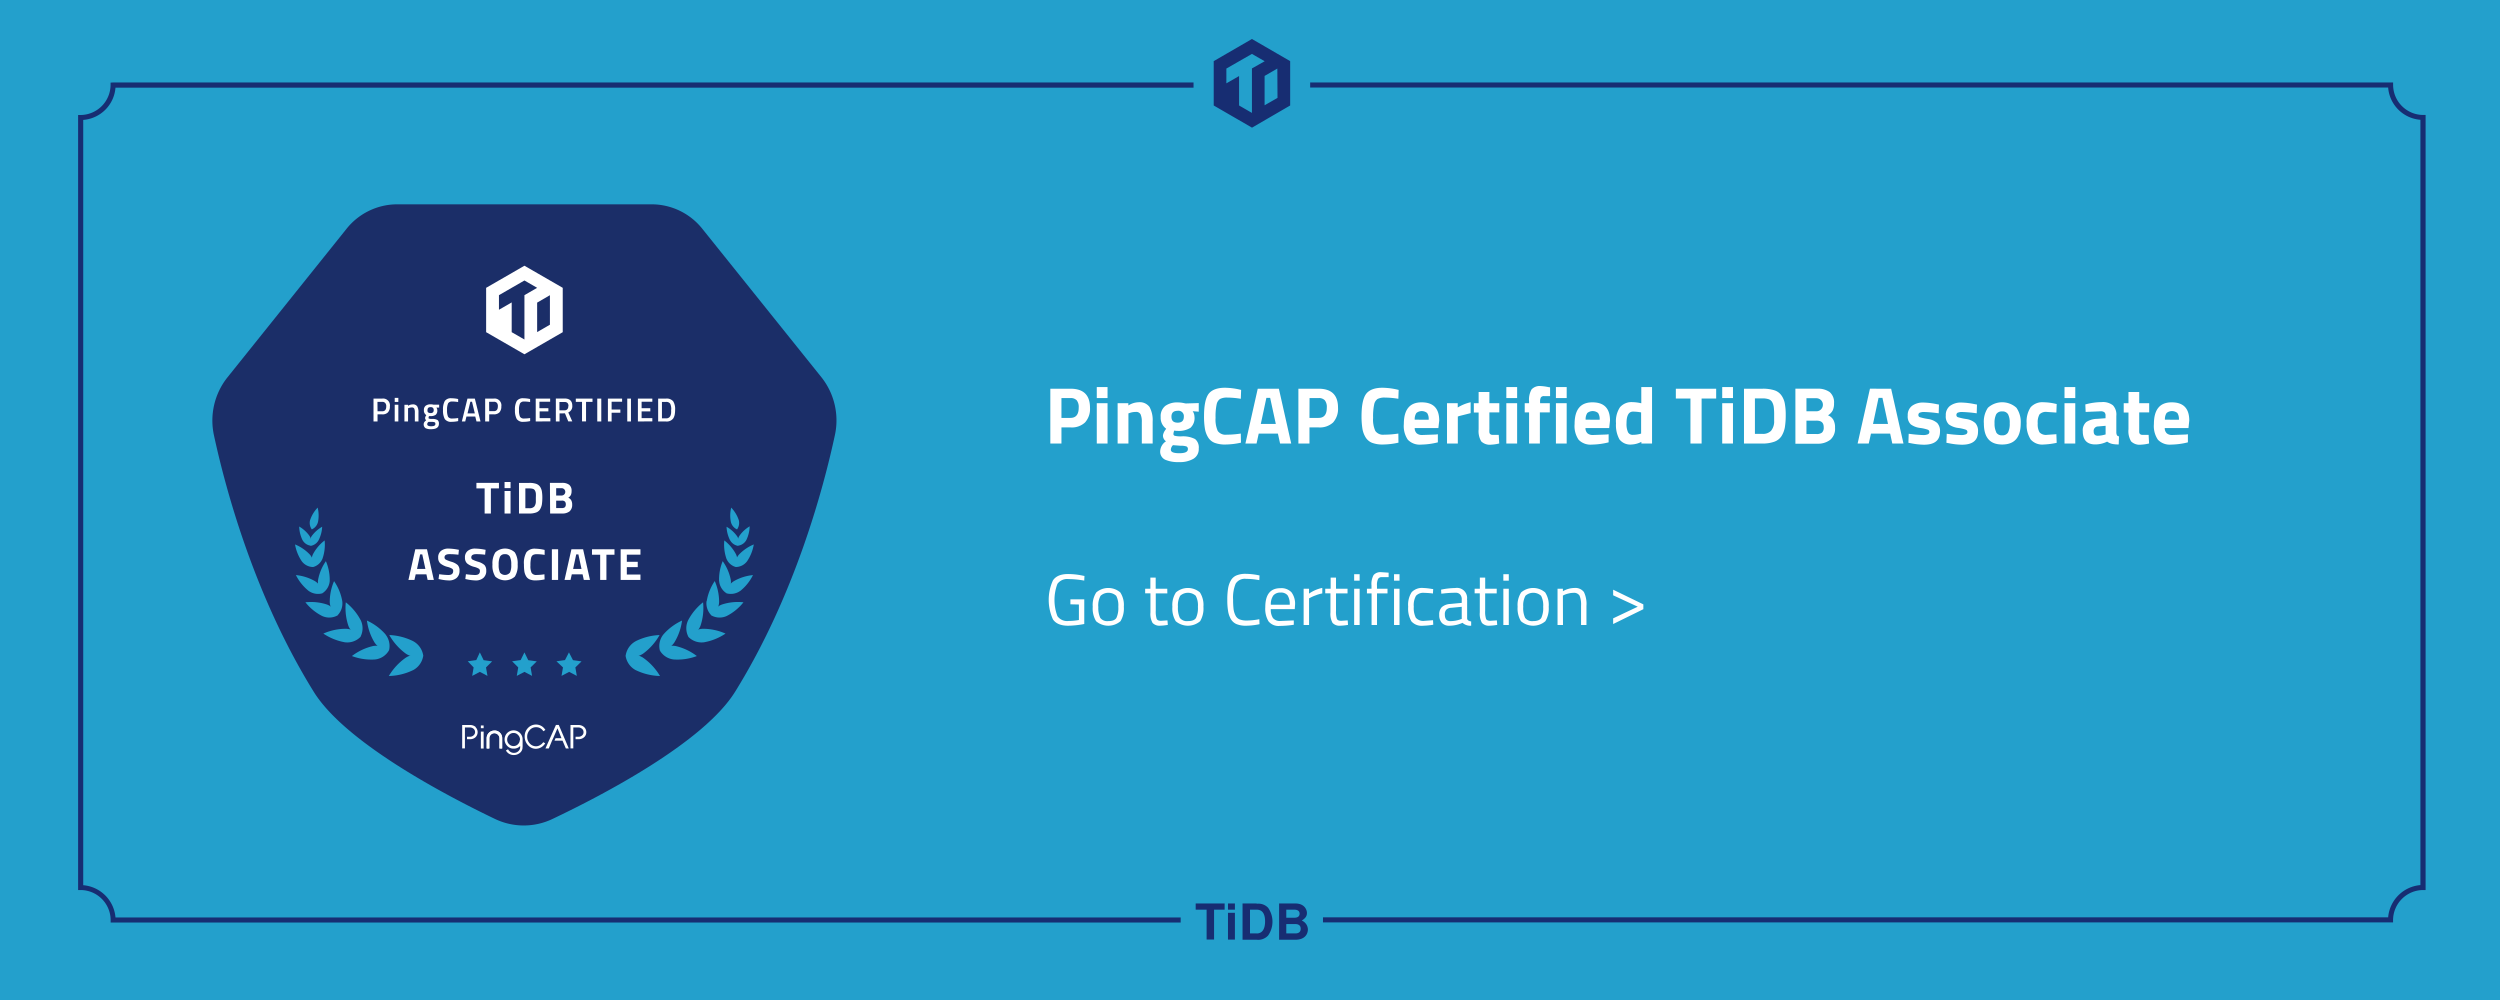 <svg xmlns="http://www.w3.org/2000/svg" viewBox="0 0 620 248"><path d="M0 0h620v248H0z" fill="#23a0cc"/><path d="M600.93 28.51a7.5 7.5 0 01-7.44-7.44v-.62H324.92v1.26h267.34a8.7 8.7 0 008 8V219.5a8.77 8.77 0 00-8 8H328.1v1.26h265.38v-.62a7.5 7.5 0 017.44-7.41h.63V28.51zM27.42 20.49v.62A7.51 7.51 0 0120 28.52h-.63v192.21H20a7.49 7.49 0 017.44 7.43v.62h265.37v-1.25H28.64a8.75 8.75 0 00-8-8V29.74a8.7 8.7 0 008-8H296v-1.29H28.05zM296.53 225.6h2.71v7.4h1.85v-7.4h2.62v-1.54h-7.18zm8.01.78h1.72v6.64h-1.72zm0-2.32h1.72v1.54h-1.72zm7.12 0h-3.51v9h3.51a3.34 3.34 0 002.83-1.05 6 6 0 000-6.88 3.3 3.3 0 00-2.83-1zm0 7.43H310v-5.89h1.66c1.39 0 2.08 1 2.08 2.9s-.7 3-2.08 3zm11.22-3.22c.89-.57 1.24-1.08 1.24-1.85s-.57-2.36-2.9-2.36h-4v9h4c2.51 0 3.14-1.52 3.14-2.59a2.47 2.47 0 00-1.52-2.17zM319 225.6h2c.84 0 1.3.36 1.3 1s-.46 1-1.3 1h-2zm2.21 5.89H319v-2.32h2.21c.9 0 1.36.4 1.36 1.16s-.44 1.16-1.34 1.16zM310.48 9.67L301 15.16v11l9.5 5.5 9.46-5.5v-11zm0 7.3V28l-3.19-1.84v-7.3l-3.15 1.81V17l6.34-3.63 3.16 1.82zm6.34 7.31l-3.2 1.83v-7.28l3.16-1.83z" fill="#172d72"/><path d="M174.27 56.86a16.11 16.11 0 00-12.53-6.19H98.38a16.11 16.11 0 00-12.53 6.19l-29.5 36.8A17.21 17.21 0 0053.07 108c2.83 13.08 9.93 39.7 24.75 63.58 7.81 12.58 32.6 25.6 44.94 31.52a16.5 16.5 0 0014.26 0c12.42-5.9 37.46-18.94 45.29-31.55 14.83-23.89 21.92-50.5 24.74-63.62a17.2 17.2 0 00-3.28-14.3z" fill="#1b2e68"/><path d="M130.06 65.9l-9.5 5.48v11l9.5 5.48 9.5-5.48v-11zm0 7.3v11l-3.16-1.82V75l-3.16 1.82V73.2l6.32-3.64 3.15 1.82zm6.32 7.33l-3.17 1.83v-7.31l3.17-1.84zm-41.59 22.23h-1.16v1.77h-1v-5.68h2.13a1.7 1.7 0 011.93 1.43 1.46 1.46 0 010 .51 2.09 2.09 0 01-.49 1.49 1.85 1.85 0 01-1.44.48zm-1.16-.76h1.16c.67 0 1-.4 1-1.21a1.21 1.21 0 00-.25-.84.94.94 0 00-.72-.29h-1.21zm4.26-2.32v-1h.9v1zm0 4.84v-4.14h.9v4.14zm3.31.01h-.9v-4.14h.89v.25a2.28 2.28 0 011.15-.35 1.24 1.24 0 011.13.48 2.89 2.89 0 01.31 1.53v2.23h-.9v-2.2a2.3 2.3 0 00-.15-1 .6.6 0 00-.59-.28 2.06 2.06 0 00-.81.17h-.13zm7.65.56c0 .91-.65 1.35-1.93 1.35a2.87 2.87 0 01-1.39-.25 1.16 1.16 0 01-.31-1.49 2.43 2.43 0 01.48-.48.67.67 0 01-.27-.6 1.17 1.17 0 01.22-.54l.07-.13a1.33 1.33 0 01-.59-1.24 1.29 1.29 0 01.44-1.09 2 2 0 011.21-.35 3 3 0 01.72.09h1.41v.72h-.69a1.14 1.14 0 01.23.68 1.3 1.3 0 01-.41 1.12 2.1 2.1 0 01-1.29.31 1 1 0 01-.35 0 1.16 1.16 0 00-.12.44.18.18 0 00.15.2 2.62 2.62 0 00.74.07 2.51 2.51 0 011.35.27 1.1 1.1 0 01.33.92zm-2.9.08a.42.42 0 00.24.41 1.65 1.65 0 00.79.13c.67 0 1-.19 1-.57 0-.21-.06-.35-.18-.41a1.93 1.93 0 00-.72-.1h-.8a1 1 0 00-.26.27.64.64 0 00-.06.31zm.25-2.9a.84.84 0 00.59.17.8.8 0 00.58-.17.78.78 0 00.19-.56.75.75 0 00-.19-.56.82.82 0 00-.59-.18c-.51 0-.76.24-.76.74a.73.73 0 00.16.6zm5.8 2.35a1.91 1.91 0 01-1.69-.69 4.41 4.41 0 01-.44-2.26 4.22 4.22 0 01.45-2.24 1.88 1.88 0 011.68-.66 7.39 7.39 0 011.62.19v.75a8.25 8.25 0 00-1.49-.13 1.12 1.12 0 00-1 .44 3.81 3.81 0 00-.26 1.67 4 4 0 00.25 1.67 1.11 1.11 0 001 .43 9.51 9.51 0 001.51-.12v.76a7.47 7.47 0 01-1.63.18zm2.54-.09l1.39-5.68h1.83l1.41 5.68h-1l-.3-1.22h-2.19l-.3 1.22zm2.11-4.9l-.71 2.9h1.82l-.7-2.9zm5.83 3.13h-1.16v1.77h-1v-5.68h2.08a1.69 1.69 0 011.93 1.41 1.57 1.57 0 010 .53 2.12 2.12 0 01-.48 1.49 1.89 1.89 0 01-1.4.48zm-1.16-.79h1.15c.66 0 1-.4 1-1.21a1.25 1.25 0 00-.23-.84 1 1 0 00-.76-.28h-1.18zm8.52 2.65a1.89 1.89 0 01-1.68-.69 4.42 4.42 0 01-.45-2.26 4.14 4.14 0 01.46-2.24 1.87 1.87 0 011.67-.66 7.48 7.48 0 011.63.19v.75a8.33 8.33 0 00-1.49-.13 1.11 1.11 0 00-1 .44 3.54 3.54 0 00-.26 1.67 3.8 3.8 0 00.25 1.67 1.09 1.09 0 001 .43 9.61 9.61 0 001.51-.12v.76a7.56 7.56 0 01-1.64.18zm3.02-.09v-5.68h3.58v.78h-2.66v1.6H136v.8h-2.17v1.66h2.66v.81zm5.91-2v2h-.92v-5.7H140c1.27 0 1.93.6 1.93 1.81a1.62 1.62 0 01-1 1.64l1 2.23h-1l-.82-2zm2.21-1.84q0-1-1-1h-1.24v2.07H140a.87.87 0 00.72-.3 1.11 1.11 0 00.22-.77zm1.82-1.02v-.82h4.14v.82h-1.6v4.84h-1v-4.84zm5.32 4.86v-5.68h1v5.68zm2.64 0v-5.68h3.52v.78h-2.6v1.93h2.17v.8h-2.17v2.16zm4.8 0v-5.68h.92v5.68zm2.64 0v-5.68h3.58v.78h-2.66v1.6h2.16v.8h-2.16v1.66h2.66v.81zm6.96 0h-1.94v-5.68h1.94a2.09 2.09 0 011.79.67 3.6 3.6 0 01.48 2.08 7.09 7.09 0 01-.1 1.22 2.94 2.94 0 01-.34.91 2 2 0 01-1.83.8zm1.31-2.9a3.3 3.3 0 00-.25-1.49 1.13 1.13 0 00-1.06-.46h-1v4.07h1a1.09 1.09 0 001.09-.61 2.52 2.52 0 00.18-.65 5.79 5.79 0 000-.93z" fill="#fff"/><g fill="#23a0cc"><path d="M119 161.79l.94 1.93 2.11.3-1.52 1.5.36 2.1-1.89-1-1.9 1 .36-2.1L116 164l2.12-.3zm11.06 0l.94 1.93 2.12.3-1.53 1.5.36 2.1-1.89-1-1.9 1 .36-2.1L127 164l2.12-.3zm11.04 0l1 1.93 2.12.3-1.53 1.5.36 2.1-1.9-1-1.89 1 .36-2.1L138 164l2.12-.3zm16.5-2.74a4.84 4.84 0 00-2.44 3.6 4.87 4.87 0 004.32-.54 14.64 14.64 0 004.1-4.62 14.66 14.66 0 00-6 1.56z"/><path d="M157.66 166.2a4.85 4.85 0 01-2.51-3.55 4.84 4.84 0 014.33.46 14.58 14.58 0 014.2 4.54 14.6 14.6 0 01-6-1.45zm6.85-8.84a4.55 4.55 0 00-.85 4 4.6 4.6 0 003.56-2 13.8 13.8 0 001.93-5.46 13.74 13.74 0 00-4.64 3.46z"/><path d="M167.09 163.55a4.54 4.54 0 01-3.43-2.2 4.55 4.55 0 013.91-1.13 13.73 13.73 0 015.25 2.48 13.65 13.65 0 01-5.73.85zm3.55-9.69a4.58 4.58 0 00.09 4.08 4.62 4.62 0 003-2.77 13.73 13.73 0 00.63-5.8 13.9 13.9 0 00-3.72 4.49z"/><path d="M174.58 159.29a4.6 4.6 0 01-3.87-1.35 4.53 4.53 0 013.55-2 13.71 13.71 0 015.67 1.19 13.89 13.89 0 01-5.35 2.16zm.64-10.21a4.27 4.27 0 001.24 3.57 4.24 4.24 0 001.88-3.28 12.92 12.92 0 00-1.08-5.27 12.57 12.57 0 00-2 5z"/><path d="M180.24 152.76a4.23 4.23 0 01-3.78-.11 4.25 4.25 0 012.58-2.73 12.71 12.71 0 015.34-.55 12.59 12.59 0 01-4.14 3.39zm.84-18.76a2.76 2.76 0 002 1.38 2.72 2.72 0 00-.3-2.43 8.26 8.26 0 00-2.6-2.32 8.27 8.27 0 00.88 3.37z"/><path d="M185.1 133.91a2.73 2.73 0 01-2 1.41 2.75 2.75 0 01.27-2.43 8.1 8.1 0 012.55-2.36 8.28 8.28 0 01-.82 3.38zm-4.97 4.58a3.55 3.55 0 002.34 2.13 3.58 3.58 0 00.06-3.16 10.54 10.54 0 00-2.9-3.43 10.66 10.66 0 00.5 4.45z"/><path d="M185.28 139.19a3.54 3.54 0 01-2.81 1.43 3.56 3.56 0 01.77-3.06 10.73 10.73 0 013.7-2.54 10.57 10.57 0 01-1.66 4.17zm-6.93 4.93a4 4 0 001.81 3 3.94 3.94 0 001.07-3.35 12 12 0 00-2-4.6 11.89 11.89 0 00-.9 4.93z"/><path d="M183.62 146.51a4 4 0 01-3.46.63 3.91 3.91 0 011.82-3 11.73 11.73 0 014.76-1.52 11.85 11.85 0 01-3.12 3.91zm-.43-17.63a2.76 2.76 0 01-.4 2.41 2.71 2.71 0 01-1.55-1.93 8.12 8.12 0 01.1-3.47 8.23 8.23 0 011.84 3zm-80.66 30.17a4.84 4.84 0 012.44 3.6 4.87 4.87 0 01-4.32-.54 14.79 14.79 0 01-4.11-4.62 14.67 14.67 0 016 1.56z"/><path d="M102.45 166.2a4.85 4.85 0 002.51-3.55 4.84 4.84 0 00-4.33.46 14.58 14.58 0 00-4.2 4.54 14.6 14.6 0 006-1.45zm-6.84-8.84a4.55 4.55 0 01.85 4 4.6 4.6 0 01-3.56-2 13.8 13.8 0 01-1.9-5.46 13.74 13.74 0 014.64 3.46z"/><path d="M93 163.55a4.54 4.54 0 003.43-2.2 4.58 4.58 0 00-3.92-1.13 13.69 13.69 0 00-5.24 2.48 13.65 13.65 0 005.73.85zm-3.52-9.69a4.58 4.58 0 01-.09 4.08 4.62 4.62 0 01-3-2.77 13.89 13.89 0 01-.63-5.8 13.9 13.9 0 013.72 4.49z"/><path d="M85.54 159.29a4.6 4.6 0 003.87-1.35 4.53 4.53 0 00-3.55-2 13.71 13.71 0 00-5.67 1.19 14 14 0 005.35 2.16zm-.66-10.21a4.22 4.22 0 01-1.22 3.57 4.24 4.24 0 01-1.88-3.28 13 13 0 011.07-5.25 12.48 12.48 0 012.03 4.96z"/><path d="M79.88 152.76a4.23 4.23 0 003.78-.11 4.25 4.25 0 00-2.58-2.73 12.71 12.71 0 00-5.34-.55 12.59 12.59 0 004.14 3.39zM79 134a2.76 2.76 0 01-2 1.38 2.72 2.72 0 01.3-2.43 8.26 8.26 0 012.6-2.32A8.27 8.27 0 0179 134z"/><path d="M75 133.9a2.72 2.72 0 002 1.42 2.71 2.71 0 00-.25-2.43 8.28 8.28 0 00-2.55-2.31 8.16 8.16 0 00.8 3.32zm5 4.59a3.49 3.49 0 01-2.33 2.13 3.58 3.58 0 01-.06-3.16 10.54 10.54 0 012.9-3.43 10.57 10.57 0 01-.51 4.46z"/><path d="M74.84 139.19a3.54 3.54 0 002.81 1.43 3.57 3.57 0 00-.78-3.06 10.6 10.6 0 00-3.7-2.54 10.59 10.59 0 001.67 4.17zm6.93 4.93a4 4 0 01-1.81 3 3.94 3.94 0 01-1.07-3.35 11.92 11.92 0 011.93-4.6 11.78 11.78 0 01.95 4.95z"/><path d="M76.5 146.51a4 4 0 003.46.63 3.91 3.91 0 00-1.82-3 11.78 11.78 0 00-4.76-1.52 11.85 11.85 0 003.12 3.89zm.43-17.63a2.76 2.76 0 00.4 2.41 2.71 2.71 0 001.55-1.93 8.12 8.12 0 00-.1-3.47 8.09 8.09 0 00-1.84 3z"/></g><g fill="#fff"><path d="M118.15 121.12v-1.37h5.59v1.37h-2v6.24h-1.55v-6.24zm6.98-.07v-1.52h1.49v1.52zm0 6.31v-5.59h1.49v5.58zm6.13 0h-2.55v-7.6h2.55a5.22 5.22 0 011.62.2 2 2 0 011 .68 3 3 0 01.49 1.12 9.51 9.51 0 01.13 1.68 12 12 0 01-.12 1.7 3.73 3.73 0 01-.46 1.2 1.89 1.89 0 01-1 .77 4.88 4.88 0 01-1.66.25zm1.63-3v-1a7.85 7.85 0 000-1 1.8 1.8 0 00-.21-.68.84.84 0 00-.5-.44 3 3 0 00-.89-.11h-1v4.91h1a1.56 1.56 0 001.22-.43 2.1 2.1 0 00.38-1.31zm3.49-4.61h3a2.81 2.81 0 011.78.48 1.85 1.85 0 01.59 1.54 2.25 2.25 0 01-.18 1 1.79 1.79 0 01-.65.66 1.52 1.52 0 01.73.62 2.19 2.19 0 01.25 1.12 2.08 2.08 0 01-.65 1.65 2.82 2.82 0 01-1.82.53h-3zm2.9 1.32h-1.35v1.82h1.35a.91.91 0 000-1.82zm.05 3.1h-1.4V126h1.41a1.15 1.15 0 00.74-.2 1 1 0 00.24-.74c0-.61-.33-.92-1-.92zm-38.04 19.65l1.7-7.6h2.9l1.7 7.6h-1.54l-.3-1.38h-2.66l-.31 1.38zm2.9-6.33l-.77 3.61h2.08l-.78-3.61zm7.27-.06c-.81 0-1.22.27-1.22.8a.62.62 0 00.31.55 8.55 8.55 0 001.41.54 4 4 0 011.55.81 1.92 1.92 0 01.45 1.39 2.28 2.28 0 01-.72 1.81 2.84 2.84 0 01-1.94.62 11.09 11.09 0 01-2.14-.27l-.4-.08.16-1.2a17.7 17.7 0 002.29.2c.79 0 1.18-.33 1.18-1a.64.64 0 00-.27-.56 4 4 0 00-1.09-.44 4.45 4.45 0 01-1.83-.88 1.86 1.86 0 01-.53-1.41 2 2 0 01.7-1.69 2.86 2.86 0 011.93-.57 13.49 13.49 0 012.11.23l.4.07-.12 1.22a18.45 18.45 0 00-2.23-.14zm6.64 0c-.81 0-1.22.27-1.22.8a.63.63 0 00.3.55 8.91 8.91 0 001.41.54 4 4 0 011.56.81 2 2 0 01.44 1.39 2.25 2.25 0 01-.72 1.81 2.83 2.83 0 01-1.93.62 11 11 0 01-2.14-.27l-.4-.08.15-1.2a17.7 17.7 0 002.29.2c.79 0 1.18-.33 1.18-1a.64.64 0 00-.27-.56 4 4 0 00-1.09-.44 4.51 4.51 0 01-1.83-.88 1.89 1.89 0 01-.52-1.41 2 2 0 01.69-1.69 2.84 2.84 0 011.93-.57 13.36 13.36 0 012.1.23l.4.07-.12 1.22a18.12 18.12 0 00-2.21-.14zm9.58 5.57a3.64 3.64 0 01-4.84 0 5 5 0 01-.71-3 5.13 5.13 0 01.71-3 3.53 3.53 0 014.84 0 5.12 5.12 0 01.7 3 5 5 0 01-.7 3zm-3.68-1a1.58 1.58 0 002.23.23 1.31 1.31 0 00.24-.23 4.14 4.14 0 00.32-1.94 4.44 4.44 0 00-.33-2 1.25 1.25 0 00-1.23-.62 1.27 1.27 0 00-1.23.62 4.58 4.58 0 00-.33 2A4.2 4.2 0 00124 142zm11.06 1.69a10.33 10.33 0 01-2.14.25 3.73 3.73 0 01-1.52-.23 1.9 1.9 0 01-.89-.74 3.57 3.57 0 01-.46-1.21 11.3 11.3 0 01-.11-1.74 5.44 5.44 0 01.62-3.07 2.62 2.62 0 012.28-.87 10.5 10.5 0 012.23.3v1.23a12.85 12.85 0 00-1.85-.17 2.12 2.12 0 00-1.05.2 1.26 1.26 0 00-.46.74 7.8 7.8 0 00-.16 1.87 3.85 3.85 0 00.3 1.83 1.33 1.33 0 001.23.51 12.6 12.6 0 001.94-.17zm1.8.13v-7.6h1.55v7.6zm3.14 0l1.71-7.6h2.9l1.7 7.6h-1.53l-.3-1.38h-2.68l-.31 1.38zm2.9-6.33l-.77 3.61h2.08l-.77-3.61zm3.91.09v-1.36h5.58v1.36h-2v6.24h-1.55v-6.24zm7.11 6.24v-7.6h4.91v1.34h-3.38v1.77h2.71v1.32h-2.71v1.83h3.38v1.34zm-34.67 36.09h.69v.69h-.69zm0 1.53h.69v4.19h-.69zm3.36-.26a1.9 1.9 0 00-1.39.57 2 2 0 00-.55 1.4v2.47h.67v-2.52a1.28 1.28 0 011.27-1.27 1.29 1.29 0 011.25 1.27v2.52h.67v-2.47a1.94 1.94 0 00-.55-1.4 1.87 1.87 0 00-1.37-.57z"/><path d="M129.61 185.22v-1.8a2.24 2.24 0 00-3.84-1.62 2.21 2.21 0 00-.63 1.58 2.28 2.28 0 00.68 1.63 2.06 2.06 0 001.61.65A2.09 2.09 0 00129 185v.28m0 0a1.27 1.27 0 01-.44 1 1.49 1.49 0 01-1.06.43 1.51 1.51 0 01-1-.31 1.43 1.43 0 01-.5-.59l-.53.31a2.15 2.15 0 001.89 1.13h.1a2.28 2.28 0 001.44-.51 1.72 1.72 0 00.69-1.38v-.16m-.67-1.75a1.59 1.59 0 01-.46 1.11 1.45 1.45 0 01-1.09.46 1.49 1.49 0 01-1.11-.46 1.54 1.54 0 01-.48-1.12 1.65 1.65 0 01.43-1.14 1.49 1.49 0 011.09-.52h.08a1.4 1.4 0 011.08.48 1.6 1.6 0 01.5 1.26zm5.8.61a2.31 2.31 0 01-.77.72 2 2 0 01-1 .3 2.11 2.11 0 01-1.58-.71 2.48 2.48 0 01-.63-1.72 2.4 2.4 0 01.66-1.62 2 2 0 011.51-.68 2 2 0 011.83 1l.52-.32a2.93 2.93 0 00-.85-.9 2.72 2.72 0 00-3.45.39 2.94 2.94 0 00-.84 2.14 3.06 3.06 0 00.83 2.15 2.55 2.55 0 001.93.89 2.73 2.73 0 002.33-1.36zm3.86-4.27h-.71l-2.6 5.83h.83l.8-1.93.29-.61 1.06-2.46 1 2.46h-1.47l-.27.61h2l.82 1.93h.73zm6.28.53a2.09 2.09 0 00-1.45-.52h-1.93v5.8h.7v-5.19h1.23a1.35 1.35 0 01.9.31 1 1 0 01.4.77 1 1 0 01-.35.89 1.28 1.28 0 01-.91.33h-.71v.61h.82a2 2 0 001.29-.48 1.62 1.62 0 00.55-1.21 1.7 1.7 0 00-.54-1.31zm-26.86 0a2.09 2.09 0 00-1.45-.52h-1.93v5.8h.68v-5.19h1.24a1.42 1.42 0 01.89.31 1.08 1.08 0 010 1.66 1.27 1.27 0 01-.91.33h-.7v.61h.82a1.94 1.94 0 001.28-.48 1.75 1.75 0 000-2.52zm4.64.87a1.89 1.89 0 00-1.93 1.85v2.58h.66v-2.52a1.28 1.28 0 011.27-1.27 1.31 1.31 0 011.25 1.27v2.52h.66v-2.46a1.89 1.89 0 00-1.8-2z"/></g><g style="isolation:isolate" fill="#fff"><path d="M265.48 106h-2.24v4h-2.76V96.4h5q4.84 0 4.84 4.72a5 5 0 01-1.23 3.65 4.81 4.81 0 01-3.61 1.23zm-2.24-2.36h2.22c1.38 0 2.06-.85 2.06-2.56a2.68 2.68 0 00-.5-1.81 2 2 0 00-1.56-.55h-2.22zm8.76-4.92V96h2.67v2.72zm0 11.28v-10h2.67v10zm7.85 0h-2.68v-10h2.66v.56a4.92 4.92 0 012.5-.8 3 3 0 012.76 1.18 6.82 6.82 0 01.77 3.64V110h-2.69v-5.34a4.52 4.52 0 00-.3-1.89 1.19 1.19 0 00-1.19-.61 4.51 4.51 0 00-1.59.28l-.24.08zm17.44 1.25a2.77 2.77 0 01-1.32 2.53 6.69 6.69 0 01-3.57.82 8 8 0 01-3.46-.6 2.21 2.21 0 01-1.21-2.18 3.1 3.1 0 011.44-2.38 1.7 1.7 0 01-.75-1.52 3.05 3.05 0 01.61-1.32l.18-.28a3.31 3.31 0 01-1.36-2.89 3.24 3.24 0 011.15-2.77 5 5 0 013.05-.86 7.52 7.52 0 011.7.2l.32.06 3.22-.1v2.14l-1.5-.12a2.54 2.54 0 01.44 1.36 3.25 3.25 0 01-1 2.76 5.44 5.44 0 01-3.2.76 4 4 0 01-.82-.08 2.54 2.54 0 00-.2.85.45.45 0 00.34.45 6.41 6.41 0 001.6.14 6.6 6.6 0 013.44.67 2.7 2.7 0 01.9 2.36zm-6.92.29c0 .58.7.86 2.11.86s2.11-.33 2.11-1a.66.66 0 00-.36-.69 4.9 4.9 0 00-1.52-.17l-1.81-.14a1.65 1.65 0 00-.53 1.14zm.15-8.19c0 1 .51 1.47 1.54 1.47s1.53-.49 1.53-1.47a1.33 1.33 0 00-1.53-1.47c-1.06 0-1.54.5-1.54 1.47zm17.24 6.43a18.65 18.65 0 01-3.82.46 7.29 7.29 0 01-2.72-.42 3.33 3.33 0 01-1.6-1.34 5.91 5.91 0 01-.8-2.16 18.06 18.06 0 01-.22-3.12q0-3.93 1.11-5.49c.75-1 2.11-1.55 4.09-1.55a17.33 17.33 0 014 .54l-.08 2.2a21.41 21.41 0 00-3.29-.3 3.74 3.74 0 00-1.87.35 2.15 2.15 0 00-.83 1.33 14.21 14.21 0 00-.27 3.34 6.94 6.94 0 00.55 3.27 2.38 2.38 0 002.21.91 23.07 23.07 0 003.5-.28zm1.1.22l3.06-13.6h5.24l3.06 13.6h-2.76l-.54-2.46h-4.76l-.54 2.46zm5.2-11.32l-1.38 6.46h3.72l-1.4-6.46zM327 106h-2.25v4H322V96.4h5q4.84 0 4.83 4.72a5.06 5.06 0 01-1.22 3.65A4.84 4.84 0 01327 106zm-2.25-2.36H327c1.37 0 2.05-.85 2.05-2.56a2.68 2.68 0 00-.5-1.81 2 2 0 00-1.55-.55h-2.23zm22.07 6.14a18.57 18.57 0 01-3.82.46 7.29 7.29 0 01-2.72-.42 3.33 3.33 0 01-1.6-1.34 5.91 5.91 0 01-.8-2.16 19.12 19.12 0 01-.22-3.12q0-3.93 1.12-5.49c.74-1 2.1-1.55 4.09-1.55a17.32 17.32 0 014 .54l-.08 2.2a21.31 21.31 0 00-3.29-.3 3.76 3.76 0 00-1.87.35 2.15 2.15 0 00-.83 1.33 14.21 14.21 0 00-.27 3.34 6.79 6.79 0 00.56 3.27 2.35 2.35 0 002.2.91 23 23 0 003.5-.28zm4.54-2.31a2 2 0 001.35.41l3.32-.12.56-.06v2a18 18 0 01-4.16.56 4.08 4.08 0 01-3.28-1.2 6 6 0 01-1-3.9q0-5.39 4.41-5.38c2.91 0 4.36 1.5 4.37 4.52l-.21 1.86h-5.87a1.7 1.7 0 00.51 1.31zm2.95-3.37a2.68 2.68 0 00-.38-1.67 2.1 2.1 0 00-2.67 0 2.76 2.76 0 00-.41 1.65zm4.55 5.9v-10h2.66v1.06a10.37 10.37 0 013.2-1.3v2.7l-2.78.7-.4.14v6.7zm12.97-7.72h-2.46v4.1a5.77 5.77 0 000 .85.7.7 0 00.21.43.83.83 0 00.59.18h1.52l.12 2.14a10.12 10.12 0 01-2 .3 3.05 3.05 0 01-2.46-.81 5 5 0 01-.65-3v-4.16h-1.19V100h1.19v-2.78h2.67V100h2.46zm1.74-3.56V96h2.68v2.72zm0 11.28v-10h2.68v10zm8.32-7.72V110h-2.68v-7.72h-1.08V100h1.08v-.44a5.12 5.12 0 01.63-3 2.77 2.77 0 012.28-.82A11.6 11.6 0 01384 96l.42.06v2.18h-1.48a.88.88 0 00-.8.32 2.23 2.23 0 00-.2 1.1v.34h2.41v2.28zm3.98-3.56V96h2.67v2.72zm0 11.28v-10h2.67v10zm7.84-2.53a2 2 0 001.35.41l3.32-.12.56-.06v2a18 18 0 01-4.16.56 4.09 4.09 0 01-3.28-1.2 6 6 0 01-1-3.9q0-5.39 4.42-5.38c2.9 0 4.36 1.5 4.36 4.52l-.2 1.86h-5.88a1.73 1.73 0 00.51 1.31zm3-3.37a2.75 2.75 0 00-.38-1.67 2.11 2.11 0 00-2.68 0 2.76 2.76 0 00-.41 1.65zm13-8.1v14h-2.65v-.42a5.89 5.89 0 01-2.43.66 3.4 3.4 0 01-3-1.26 7.25 7.25 0 01-.86-4 6.2 6.2 0 011-4 3.78 3.78 0 013.11-1.25 10.26 10.26 0 011.78.2l.38.08V96zm-3 11.6l.29-.06v-5.26a11.52 11.52 0 00-2-.2q-1.62 0-1.62 2.88a5 5 0 00.36 2.22 1.26 1.26 0 001.2.66 6.86 6.86 0 001.81-.24zm8.9-8.76V96.4h10v2.44H422V110h-2.77V98.84zm11.5-.12V96h2.67v2.72zm0 11.28v-10h2.67v10zm9.98 0h-4.58V96.4h4.58a9.4 9.4 0 012.89.37 3.4 3.4 0 011.77 1.23 5 5 0 01.87 2 15.2 15.2 0 01.24 3 18.11 18.11 0 01-.22 3 6.19 6.19 0 01-.83 2.16 3.52 3.52 0 01-1.77 1.38 8.51 8.51 0 01-2.95.46zm2.9-5.4v-1.77a14.42 14.42 0 00-.09-1.81 3.39 3.39 0 00-.38-1.24 1.57 1.57 0 00-.89-.77 4.82 4.82 0 00-1.58-.21h-1.83v8.8h1.83a2.79 2.79 0 002.17-.76 3.81 3.81 0 00.78-2.24zm5.27-8.2h5.33a5 5 0 013.19.85 3.33 3.33 0 011.06 2.75 4 4 0 01-.34 1.81 3.2 3.2 0 01-1.16 1.19 2.65 2.65 0 011.32 1.1 3.88 3.88 0 01.43 2 3.59 3.59 0 01-1.15 2.94 5 5 0 01-3.26 1h-5.42zm5.2 2.36H448V102h2.46a1.62 1.62 0 000-3.24zm.07 5.56H448v3.32h2.52a2.05 2.05 0 001.33-.36 1.65 1.65 0 00.43-1.32c.01-1.1-.57-1.64-1.75-1.64zm10.16 5.68l3.06-13.6H469l3.06 13.6h-2.77l-.53-2.46H464l-.55 2.46zm5.19-11.32l-1.37 6.46h3.72l-1.38-6.46zm14.92 3.82a32.89 32.89 0 00-3.47-.32 2.89 2.89 0 00-1.28.18.63.63 0 00-.29.57.54.54 0 00.39.54 14.82 14.82 0 002 .44 4.37 4.37 0 012.29 1 2.89 2.89 0 01.68 2.14q0 3.24-4 3.24a17.42 17.42 0 01-3.2-.36l-.64-.12.08-2.24a32.65 32.65 0 003.45.32 3 3 0 001.32-.19.61.61 0 00.35-.57.59.59 0 00-.37-.56 9.44 9.44 0 00-1.92-.44 4.89 4.89 0 01-2.31-.88 2.71 2.71 0 01-.76-2.21 2.81 2.81 0 011.08-2.4 4.52 4.52 0 012.78-.81 18 18 0 013.22.38l.66.12zm9.43 0a32.67 32.67 0 00-3.47-.32 2.92 2.92 0 00-1.28.18.63.63 0 00-.29.57.54.54 0 00.39.54 14.82 14.82 0 002 .44 4.34 4.34 0 012.29 1 2.85 2.85 0 01.68 2.14q0 3.24-4 3.24a17.33 17.33 0 01-3.19-.36l-.65-.12.08-2.24a32.65 32.65 0 003.45.32 3 3 0 001.32-.19.62.62 0 00.36-.57.6.6 0 00-.37-.56 9.42 9.42 0 00-1.93-.44 5 5 0 01-2.31-.88 2.74 2.74 0 01-.75-2.21 2.8 2.8 0 011.07-2.4 4.52 4.52 0 012.78-.81 18.19 18.19 0 013.23.38l.65.12zm2.77-1.37a5.26 5.26 0 017.08 0 6.21 6.21 0 011.06 3.85c0 3.51-1.54 5.26-4.6 5.26S492 108.49 492 105a6.14 6.14 0 011-3.87zm2.06 6.11a1.56 1.56 0 001.47.72 1.54 1.54 0 001.47-.72 4.66 4.66 0 00.41-2.26 4.54 4.54 0 00-.41-2.24 1.55 1.55 0 00-1.47-.7 1.57 1.57 0 00-1.47.7 4.66 4.66 0 00-.41 2.24 4.78 4.78 0 00.44 2.26zm11.8-7.48a13.77 13.77 0 012.66.32l.54.12-.08 2.12-2.34-.16a2.23 2.23 0 00-1.83.59 3.91 3.91 0 00-.45 2.23 4 4 0 00.45 2.25 2.2 2.2 0 001.85.61l2.32-.16.08 2.14a18.31 18.31 0 01-3.26.42 3.78 3.78 0 01-3.19-1.25 6.62 6.62 0 01-1-4 6.38 6.38 0 011-4 3.92 3.92 0 013.25-1.23zm5.14-1.04V96h2.67v2.72zm0 11.28v-10h2.67v10zm12.85-6.88v4.16a1.71 1.71 0 00.16.67.73.73 0 00.5.27l-.07 2a7.29 7.29 0 01-1.64-.14 3.55 3.55 0 01-1.23-.56 6.55 6.55 0 01-2.94.7q-3.09 0-3.1-3.28a2.73 2.73 0 01.86-2.27 4.93 4.93 0 012.65-.79l2.13-.16v-.62a1.08 1.08 0 00-.27-.85 1.46 1.46 0 00-.9-.25l-3.76.16-.08-1.86a15.91 15.91 0 014.07-.58 4 4 0 012.78.8 3.35 3.35 0 01.84 2.6zm-4.49 2.64a1.09 1.09 0 00-1.13 1.2c0 .73.33 1.1 1 1.1a6.46 6.46 0 001.66-.24l.3-.08v-2.14zm12.64-3.48h-2.47v4.1a7.67 7.67 0 000 .85.72.72 0 00.22.43.81.81 0 00.58.18h1.53l.11 2.14a10.12 10.12 0 01-2 .3 3 3 0 01-2.45-.81 4.93 4.93 0 01-.66-3v-4.16h-1.18V100h1.18v-2.78h2.67V100H533zm4.37 5.19a2 2 0 001.36.41l3.32-.12.55-.06v2a17.9 17.9 0 01-4.16.56 4.07 4.07 0 01-3.27-1.2 6 6 0 01-1-3.9q0-5.39 4.41-5.38c2.9 0 4.36 1.5 4.36 4.52l-.2 1.86h-5.88a1.73 1.73 0 00.51 1.31zm3-3.37a2.75 2.75 0 00-.38-1.67 2.11 2.11 0 00-2.68 0 2.83 2.83 0 00-.41 1.65zM265.46 149.87v-1.24h3.44v6.12a22.65 22.65 0 01-4 .43c-1.81 0-3.06-.53-3.77-1.57a11.66 11.66 0 010-9.67c.7-1.05 1.95-1.58 3.74-1.58a17.71 17.71 0 013.47.36l.61.12-.06 1.15a23.7 23.7 0 00-3.86-.38 3 3 0 00-2.79 1.19 11.36 11.36 0 000 8A2.94 2.94 0 00265 154a14.22 14.22 0 002.57-.24v-3.84zm5.54.61a5.69 5.69 0 01.88-3.56 4.57 4.57 0 015.95 0 5.69 5.69 0 01.88 3.56 6.07 6.07 0 01-.83 3.58 4.65 4.65 0 01-6.05 0 6.07 6.07 0 01-.83-3.58zm1.39 0a5.71 5.71 0 00.48 2.76 2.17 2.17 0 002 .79c1 0 1.67-.26 2-.79a5.8 5.8 0 00.47-2.76 5.15 5.15 0 00-.52-2.72 2.88 2.88 0 00-3.88 0 5 5 0 00-.57 2.7zm17.11-3.31h-2.87v4.31a5.78 5.78 0 00.23 2c.15.32.51.48 1.07.48l1.6-.11.09 1.12a12.5 12.5 0 01-1.84.2 2.37 2.37 0 01-1.94-.68 4.49 4.49 0 01-.53-2.61v-4.74H284V146h1.29v-2.75h1.32V146h2.87zm1.25 3.31a5.69 5.69 0 01.88-3.56 4.57 4.57 0 015.95 0 5.76 5.76 0 01.87 3.56 6.08 6.08 0 01-.82 3.58 4.65 4.65 0 01-6.05 0 6 6 0 01-.83-3.58zm1.38 0a5.71 5.71 0 00.48 2.76 2.18 2.18 0 002 .79c1 0 1.68-.26 2-.79a5.8 5.8 0 00.47-2.76 5 5 0 00-.53-2.72 2.87 2.87 0 00-3.87 0 4.91 4.91 0 00-.55 2.7zm20.23 4.32a17.08 17.08 0 01-3.33.38 5.93 5.93 0 01-2.39-.41 3 3 0 01-1.4-1.26 5.61 5.61 0 01-.68-2 16.24 16.24 0 01-.19-2.76 16.74 16.74 0 01.19-2.78 5.85 5.85 0 01.68-2 2.88 2.88 0 011.39-1.26 5.76 5.76 0 012.34-.4 16.86 16.86 0 013.39.4l-.05 1.17a17.52 17.52 0 00-3.25-.32 2.68 2.68 0 00-2.61 1.18 9 9 0 00-.64 4 19.59 19.59 0 00.11 2.29 5 5 0 00.46 1.56 2 2 0 001 1 4.83 4.83 0 001.93.3 16.44 16.44 0 003-.33zm7.98-.92h.52v1.06a24.45 24.45 0 01-3.5.29 3.17 3.17 0 01-2.76-1.13 6 6 0 01-.81-3.5c0-3.16 1.25-4.73 3.76-4.73a3.44 3.44 0 012.72 1 4.73 4.73 0 01.9 3.19l-.07 1h-5.94a3.7 3.7 0 00.54 2.22 2.21 2.21 0 001.88.72l2.76-.12zm-.49-3.9a4 4 0 00-.53-2.34 2.06 2.06 0 00-1.73-.68 2.24 2.24 0 00-1.8.71 3.65 3.65 0 00-.62 2.31zm3.45 5.02v-9h1.34v1.22a8.76 8.76 0 013.29-1.42v1.37a8.53 8.53 0 00-1.57.45 9.37 9.37 0 00-1.26.54l-.45.23V155zm10.89-7.83h-2.86v4.31a5.85 5.85 0 00.22 2q.22.48 1.08.48l1.6-.11.08 1.12a12.53 12.53 0 01-1.83.2 2.38 2.38 0 01-2-.68 4.57 4.57 0 01-.53-2.61v-4.74h-1.29V146H330v-2.75h1.33V146h2.86zm1.64-3.17v-1.6h1.36v1.6zm0 11v-9h1.36v9zm5.67-7.83V155h-1.35v-7.83H339V146h1.13v-.81a4.46 4.46 0 01.54-2.6 2.27 2.27 0 011.89-.69l1.82.12v1.11h-1.67a1 1 0 00-.94.44 3.43 3.43 0 00-.28 1.67v.76h2.61v1.17zm4.22-3.17v-1.6h1.36v1.6zm0 11v-9h1.36v9zm7.28-9.18a14.88 14.88 0 012 .22l.43.05-.06 1.1a20.44 20.44 0 00-2.12-.16 2.47 2.47 0 00-2.08.73 4.68 4.68 0 00-.55 2.7 5.3 5.3 0 00.51 2.74 2.45 2.45 0 002.14.77l2.12-.16.06 1.12a18.14 18.14 0 01-2.51.25 3.4 3.4 0 01-2.91-1.08 6.3 6.3 0 01-.8-3.64 5.68 5.68 0 01.87-3.6 3.54 3.54 0 012.9-1.04zm10.85 2.9v4.61c0 .45.39.71 1 .79v1.06a2.92 2.92 0 01-2.15-.72 7.88 7.88 0 01-3.23.72 2.47 2.47 0 01-1.89-.7 2.84 2.84 0 01-.65-2 2.53 2.53 0 01.66-1.93 3.51 3.51 0 012.09-.77l2.83-.27v-.77a1.77 1.77 0 00-.4-1.31A1.43 1.43 0 00361 147a26 26 0 00-3 .18l-.56.05-.05-1a18.49 18.49 0 013.51-.4 2.51 2.51 0 012.91 2.9zm-5.53 3.67c0 1.1.45 1.65 1.36 1.65a7.55 7.55 0 002.42-.41l.41-.14v-3l-2.66.25a1.72 1.72 0 00-1.17.47 1.65 1.65 0 00-.36 1.18zm12.86-5.22h-2.86v4.31a5.85 5.85 0 00.22 2q.22.48 1.08.48l1.6-.11.09 1.12a12.78 12.78 0 01-1.84.2 2.34 2.34 0 01-1.94-.68 4.48 4.48 0 01-.54-2.61v-4.74h-1.28V146H367v-2.75h1.33V146h2.86zm1.65-3.17v-1.6h1.35v1.6zm0 11v-9h1.35v9zm3.54-4.52a5.69 5.69 0 01.88-3.56 4.57 4.57 0 015.95 0 5.69 5.69 0 01.88 3.56 6.07 6.07 0 01-.83 3.58 4.65 4.65 0 01-6.05 0 6.07 6.07 0 01-.83-3.58zm1.39 0a5.71 5.71 0 00.48 2.76 2.17 2.17 0 002 .79c1 0 1.67-.26 2-.79a5.8 5.8 0 00.47-2.76 5.15 5.15 0 00-.52-2.72 2.88 2.88 0 00-3.88 0 5 5 0 00-.55 2.7zm9.86 4.52h-1.35v-9h1.33v.63a5.74 5.74 0 012.79-.81 2.67 2.67 0 012.42 1 6.79 6.79 0 01.63 3.46V155h-1.34v-4.72a6 6 0 00-.37-2.56 1.61 1.61 0 00-1.57-.69 4.9 4.9 0 00-1.22.17 5.79 5.79 0 00-1 .33l-.34.17zm18.54-4.54l-6.1-2.83v-1.39l7.49 3.64v1.2l-7.49 3.68v-1.41z"/></g></svg>